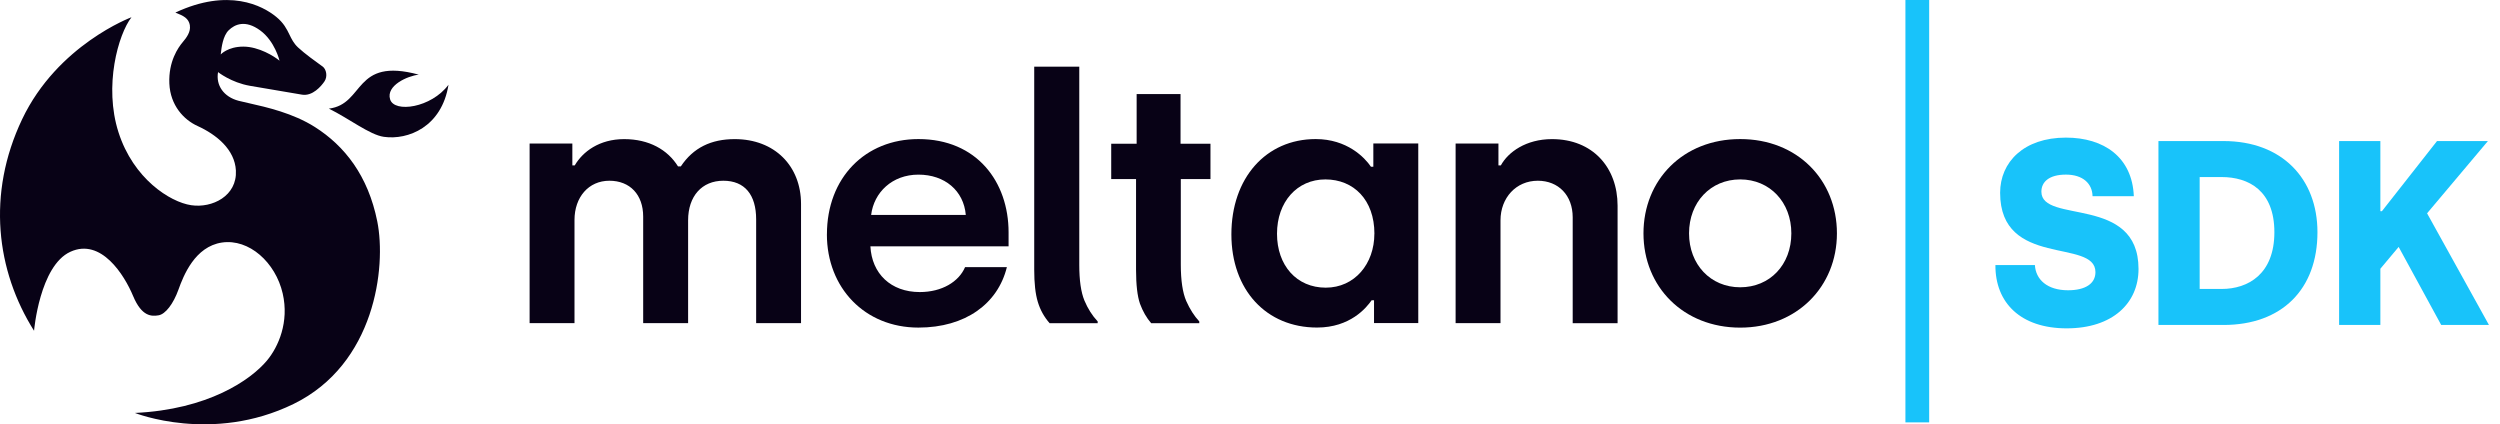 <svg width="218" height="37" viewBox="0 0 218 37" fill="none" xmlns="http://www.w3.org/2000/svg">
<path d="M91.526 28.182C91.051 27.643 90.707 27.026 90.498 26.328C90.285 25.631 90.184 24.693 90.184 23.512V5.815H94.113V23.095C94.113 24.435 94.259 25.468 94.558 26.199C94.857 26.912 95.242 27.521 95.717 28.027V28.185H91.522H91.526V28.182Z" fill="#080216"/>
<path d="M100.382 28.182C99.975 27.713 99.653 27.148 99.407 26.487C99.179 25.826 99.063 24.834 99.063 23.512V15.616H96.898V12.533H99.115V8.203H102.943V12.533H105.553V15.616H102.966V23.069C102.966 24.457 103.126 25.52 103.441 26.251C103.758 26.963 104.136 27.554 104.577 28.027V28.185H100.382V28.182Z" fill="#080216"/>
<path d="M46.174 12.518H49.909V14.423H50.118C50.81 13.231 52.257 12.131 54.425 12.131C56.594 12.131 58.22 13.054 59.124 14.512H59.367C60.452 12.877 62.018 12.131 64.067 12.131C67.562 12.131 69.85 14.486 69.85 17.786V28.178H65.936V19.126C65.936 16.982 64.942 15.76 63.076 15.76C61.211 15.76 60.003 17.1 60.003 19.215V28.178H56.085V18.886C56.085 16.982 54.941 15.76 53.136 15.76C51.33 15.76 50.096 17.188 50.096 19.182V28.178H46.182V12.518H46.174Z" fill="#080216"/>
<path d="M72.108 20.437C72.108 15.494 75.451 12.127 80.09 12.127C85.178 12.127 87.948 15.852 87.948 20.26V21.478H75.899C76.019 23.859 77.679 25.468 80.206 25.468C82.131 25.468 83.612 24.571 84.154 23.294H87.799C87.017 26.484 84.184 28.566 80.086 28.566C75.417 28.566 72.105 25.11 72.105 20.433H72.108V20.437ZM84.217 18.742C84.038 16.627 82.382 15.228 80.09 15.228C77.798 15.228 76.206 16.775 75.963 18.742H84.217Z" fill="#080216"/>
<path d="M107.377 20.437C107.377 15.523 110.39 12.127 114.727 12.127C117.467 12.127 119.004 13.737 119.546 14.538H119.755V12.511H123.673V28.174H119.815V26.181H119.606C119.153 26.838 117.736 28.562 114.847 28.562C110.42 28.562 107.377 25.288 107.377 20.429V20.437ZM119.849 20.381C119.849 17.432 118.043 15.645 115.572 15.645C113.101 15.645 111.355 17.609 111.355 20.381C111.355 23.154 113.071 25.084 115.602 25.084C118.133 25.084 119.845 23.002 119.845 20.381H119.849Z" fill="#080216"/>
<path d="M126.929 12.518H130.664V14.423H130.874C131.505 13.26 133.075 12.131 135.334 12.131C138.885 12.131 141.053 14.604 141.053 17.938V28.182H137.139V18.949C137.139 17.044 135.906 15.76 134.096 15.76C132.201 15.76 130.844 17.251 130.844 19.215V28.178H126.929V12.518Z" fill="#080216"/>
<path d="M143.311 20.348C143.311 15.7 146.747 12.127 151.745 12.127C156.744 12.127 160.18 15.7 160.18 20.348C160.18 24.996 156.684 28.569 151.745 28.569C146.807 28.569 143.311 25.025 143.311 20.348ZM156.205 20.348C156.205 17.639 154.336 15.645 151.745 15.645C149.155 15.645 147.285 17.639 147.285 20.348C147.285 23.058 149.155 25.051 151.745 25.051C154.336 25.051 156.205 23.087 156.205 20.348Z" fill="#080216"/>
<path d="M39.109 7.391C37.606 9.41 34.376 9.864 34.017 8.661C33.651 7.457 35.531 6.623 36.518 6.509C30.802 4.962 31.837 9.078 28.678 9.473C30.424 10.329 32.241 11.758 33.467 11.931C35.572 12.234 38.522 11.079 39.109 7.387" fill="#080216"/>
<path fill-rule="evenodd" clip-rule="evenodd" d="M16.562 2.223C16.453 1.584 16.005 1.381 15.294 1.097H15.291C19.93 -1.074 22.891 0.491 24.087 1.47C24.749 2.012 25 2.529 25.239 3.016C25.43 3.408 25.609 3.78 25.987 4.135C26.551 4.666 27.605 5.423 28.028 5.726C28.069 5.755 28.106 5.781 28.136 5.803C28.45 6.032 28.585 6.66 28.297 7.092C28.009 7.52 27.254 8.402 26.342 8.255C25.433 8.107 23.441 7.764 21.796 7.483C20.155 7.199 19.014 6.287 19.014 6.287C18.809 7.435 19.504 8.45 20.812 8.79C21.067 8.856 21.37 8.923 21.713 9C23.254 9.347 25.557 9.868 27.463 11.079C30.05 12.721 32.099 15.32 32.899 19.311C33.699 23.302 32.701 31.755 25.598 35.225C18.495 38.695 11.765 36.008 11.765 36.008C18.132 35.712 21.859 33.143 23.284 31.434C24.282 30.234 25.224 28.078 24.652 25.594C24.024 22.869 21.71 20.802 19.355 21.149C16.999 21.496 16.001 24.029 15.56 25.258C15.119 26.487 14.431 27.395 13.829 27.495C13.227 27.595 12.364 27.628 11.605 25.808C10.846 23.988 8.823 20.728 6.139 21.954C3.455 23.176 2.969 28.843 2.969 28.843C-0.329 23.615 -1.166 16.915 1.926 10.407C5.017 3.899 11.466 1.503 11.466 1.503C10.311 2.99 9.036 7.49 10.334 11.54C11.631 15.59 14.831 17.62 16.666 17.893C18.502 18.17 20.689 17.089 20.57 14.866C20.472 13.043 18.895 11.747 17.224 10.986C16.031 10.444 14.85 9.196 14.767 7.28C14.685 5.36 15.53 4.15 15.941 3.666C16.267 3.286 16.648 2.762 16.554 2.219L16.562 2.223ZM21.216 4.065C19.863 4.065 19.246 4.748 19.246 4.748C19.25 4.714 19.254 4.674 19.261 4.63C19.317 4.146 19.437 3.138 19.934 2.647C20.476 2.112 21.392 1.71 22.682 2.647C23.971 3.585 24.375 5.294 24.375 5.294C23.923 4.914 22.573 4.065 21.22 4.065H21.216Z" fill="#080216"/>
<path d="M168.224 0H166.153V36.831H168.224V0Z" fill="#18C3FA"/>
<path d="M177.444 23.112C177.512 24.371 178.514 25.311 180.334 25.311C181.837 25.311 182.723 24.739 182.723 23.73C182.723 20.75 174.411 23.408 174.411 16.811C174.411 14.131 176.483 12 180.149 12C183.473 12 185.933 13.717 186.069 17.107H182.47C182.448 16.007 181.626 15.226 180.149 15.226C178.672 15.226 178.009 15.867 178.009 16.716C178.009 19.556 186.479 16.97 186.479 23.453C186.479 26.43 184.226 28.632 180.217 28.632C176.208 28.632 173.978 26.411 174 23.112H177.444Z" fill="#18C3FA"/>
<path d="M188.216 12.3H193.887C198.989 12.3 202.082 15.575 202.082 20.25C202.082 25.22 198.985 28.337 193.887 28.337H188.216V12.3ZM193.725 25.197C196.046 25.197 198.326 23.893 198.326 20.25C198.326 16.606 196.072 15.439 193.725 15.439H191.811V25.197H193.725Z" fill="#18C3FA"/>
<path d="M212.873 28.337L209.162 21.531L207.568 23.434V28.337H203.97V12.3H207.568V18.415H207.704L212.508 12.3H216.946L211.641 18.601L217.037 28.337H212.87H212.873Z" fill="#18C3FA"/>
</svg>

